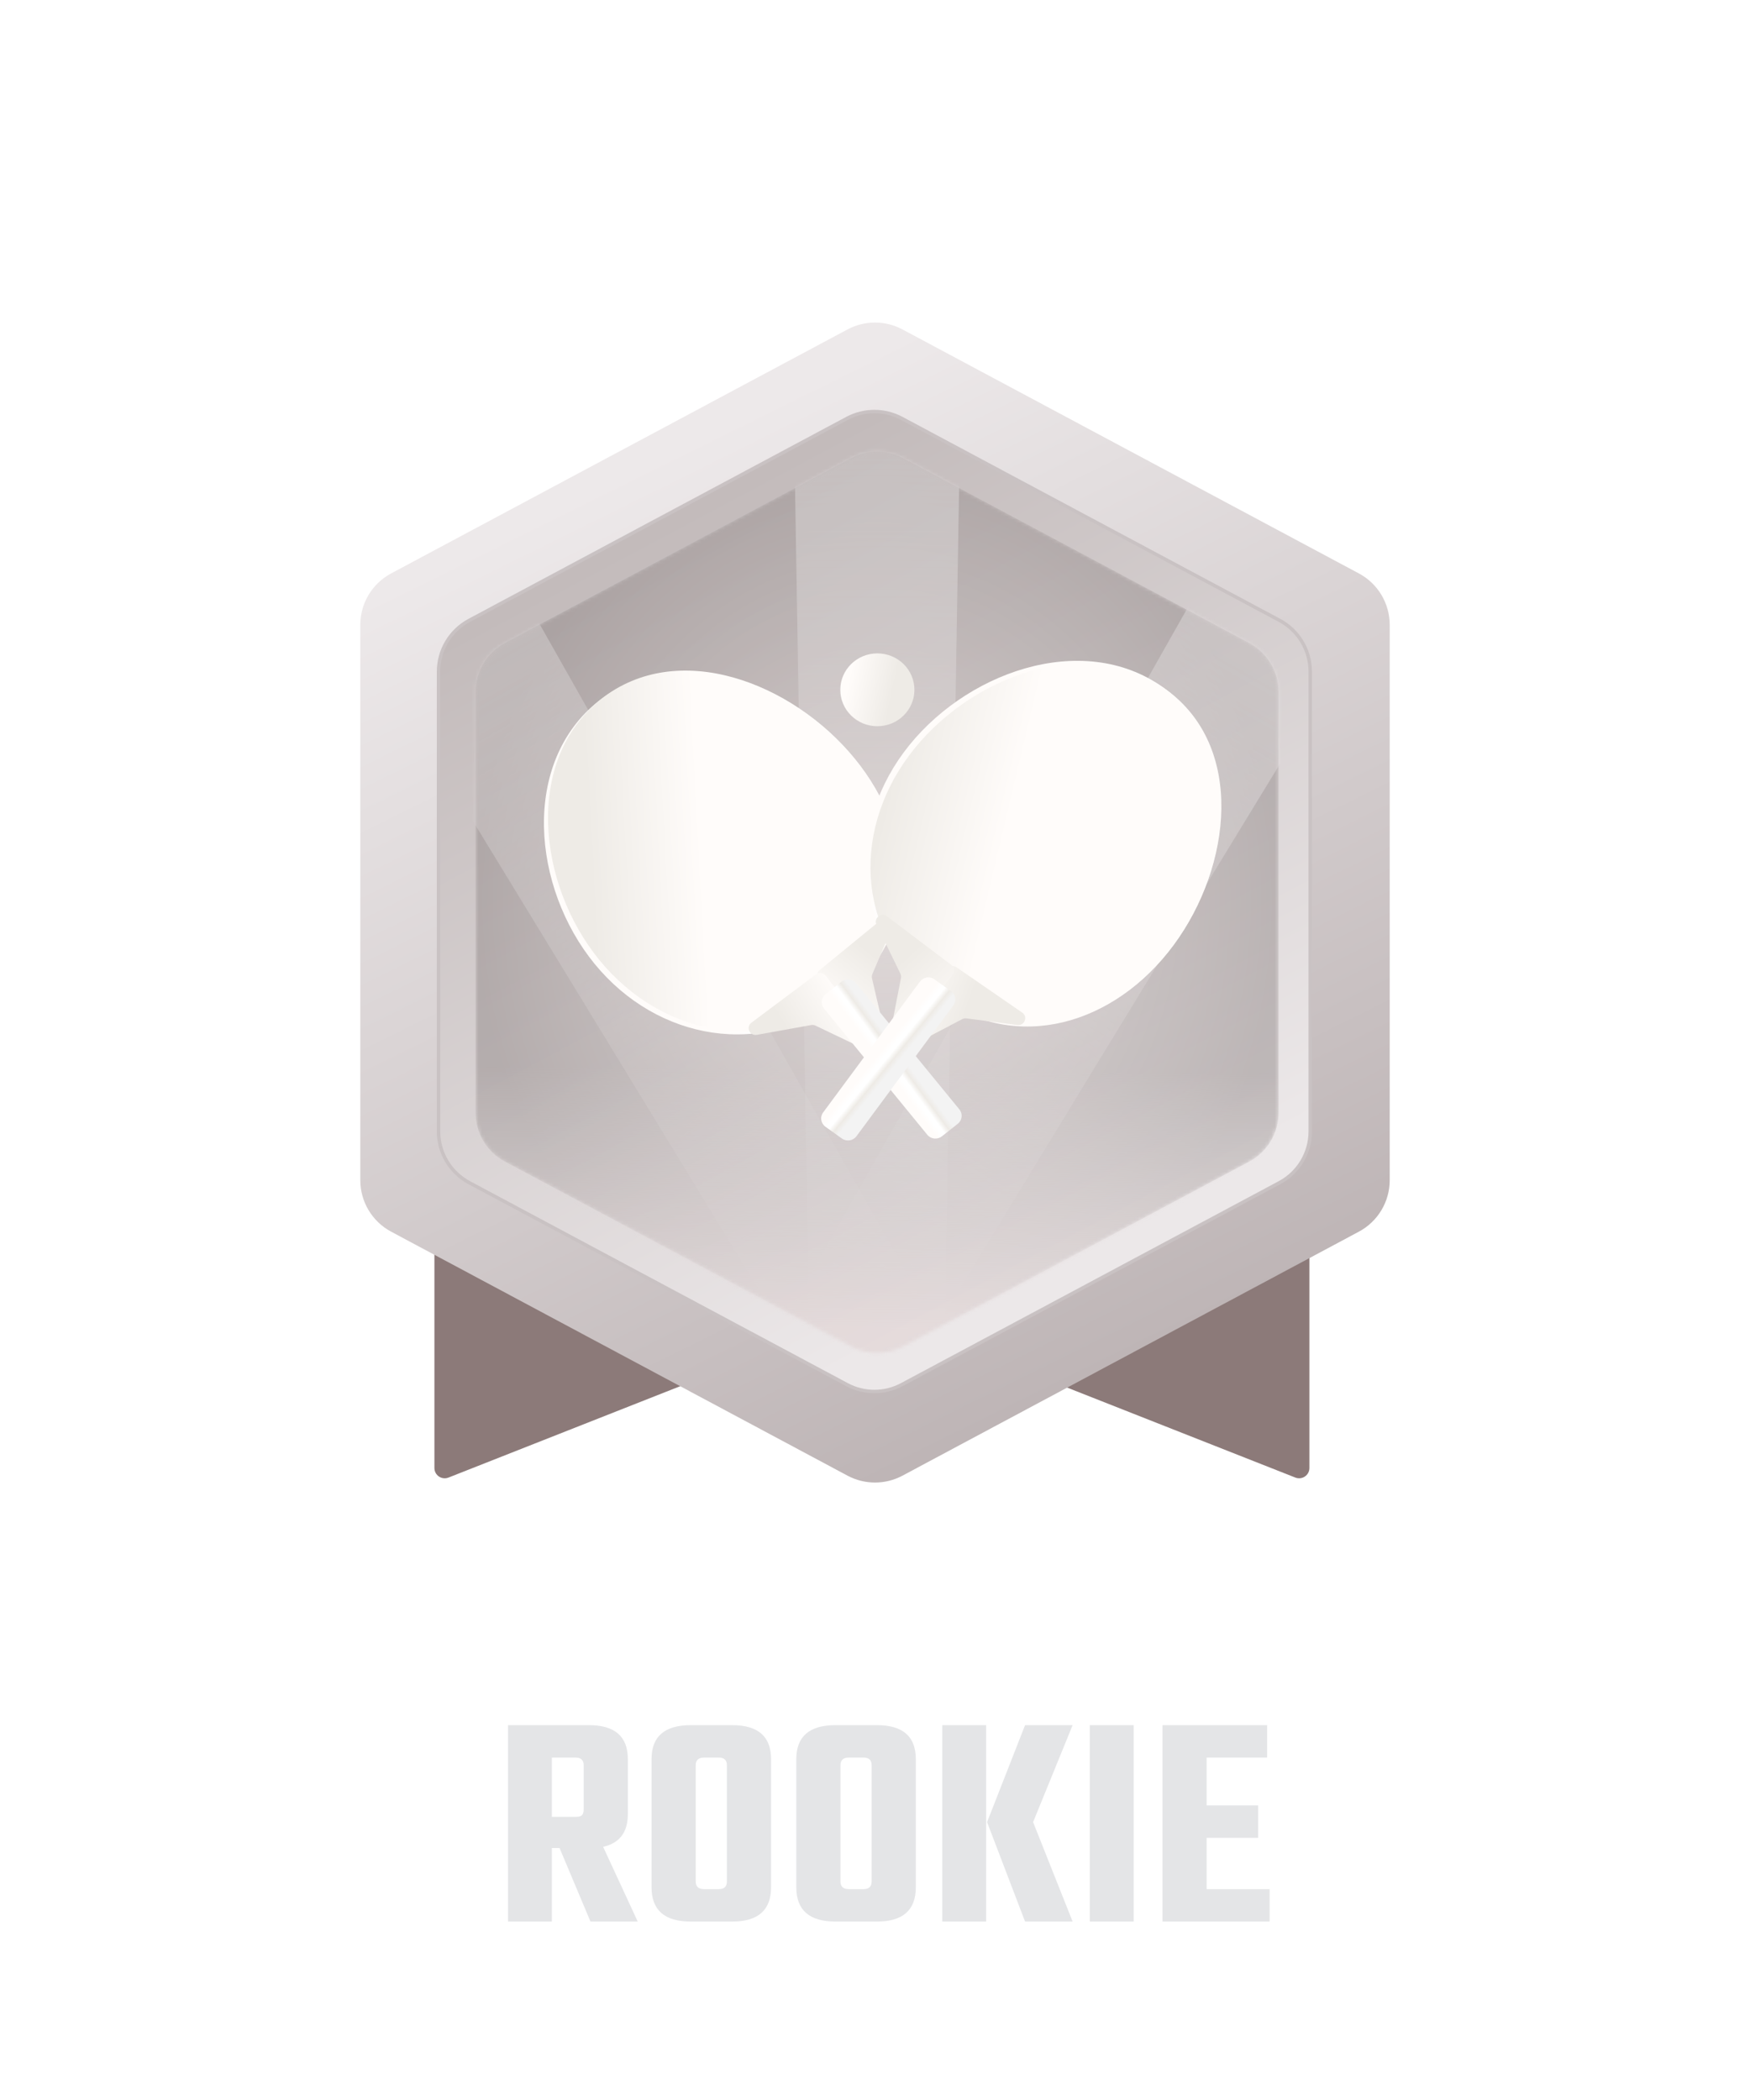 <svg width="510" height="612" viewBox="0 0 510 612" fill="none" xmlns="http://www.w3.org/2000/svg">
<g filter="url(#filter0_d_2496_275)">
<path d="M126.6 427.815V299.545H226.8V392.715L130.7 430.606C128.732 431.382 126.6 429.931 126.6 427.815Z" fill="#8C7A79"/>
<path d="M381.6 427.815V299.545H281.4V392.715L377.5 430.606C379.468 431.382 381.6 429.931 381.6 427.815Z" fill="#8C7A79"/>
<g filter="url(#filter1_d_2496_275)">
<path d="M246.985 88.008L113.985 159.114C108.454 162.071 105 167.834 105 174.106L105 335.949C105 342.221 108.454 347.984 113.985 350.941L246.985 422.047C251.993 424.724 258.007 424.724 263.015 422.047L396.015 350.941C401.546 347.984 405 342.221 405 335.949L405 174.106C405 167.834 401.546 162.071 396.015 159.114L263.015 88.008C258.007 85.331 251.993 85.331 246.985 88.008Z" fill="url(#paint0_linear_2496_275)"/>
<path d="M246.835 113.938L136.751 172.792C131.241 175.739 127.8 181.479 127.8 187.728L127.8 321.732C127.8 327.98 131.241 333.721 136.751 336.667L246.835 395.522C251.824 398.189 257.816 398.189 262.805 395.522L372.889 336.667C378.4 333.721 381.84 327.98 381.84 321.732L381.84 187.728C381.84 181.479 378.4 175.739 372.889 172.792L262.805 113.938C257.816 111.271 251.824 111.271 246.835 113.938Z" fill="url(#paint1_linear_2496_275)"/>
<g filter="url(#filter2_f_2496_275)">
<path fill-rule="evenodd" clip-rule="evenodd" d="M262.569 114.379C257.728 111.79 251.913 111.79 247.071 114.379L136.987 173.233C131.639 176.092 128.3 181.664 128.3 187.728L128.3 321.732C128.3 327.796 131.639 333.367 136.987 336.226L247.071 395.081C251.913 397.669 257.728 397.669 262.569 395.081L372.654 336.226C378.001 333.367 381.34 327.796 381.34 321.732L381.34 187.728C381.34 181.664 378.001 176.093 372.654 173.233L262.569 114.379ZM246.599 113.497C251.736 110.751 257.904 110.751 263.041 113.497L373.125 172.352C378.798 175.385 382.34 181.295 382.34 187.728L382.34 321.732C382.34 328.165 378.798 334.075 373.125 337.108L263.041 395.963C257.904 398.709 251.736 398.709 246.599 395.963L136.515 337.108C130.842 334.075 127.3 328.165 127.3 321.732L127.3 187.728C127.3 181.295 130.842 175.385 136.515 172.352L246.599 113.497Z" fill="#C9C2C3"/>
</g>
<g opacity="0.5">
<mask id="mask0_2496_275" style="mask-type:alpha" maskUnits="userSpaceOnUse" x="138" y="123" width="235" height="264">
<path d="M248.01 125.517L147.12 179.407C141.875 182.209 138.6 187.671 138.6 193.617L138.6 316.303C138.6 322.249 141.875 327.711 147.12 330.513L248.01 384.403C252.753 386.937 258.447 386.937 263.19 384.403L364.08 330.513C369.325 327.711 372.6 322.249 372.6 316.303L372.6 193.617C372.6 187.671 369.325 182.209 364.08 179.407L263.19 125.517C258.447 122.983 252.753 122.983 248.01 125.517Z" fill="#A6D3DE"/>
</mask>
<g mask="url(#mask0_2496_275)">
<path d="M248.01 125.517L147.12 179.407C141.875 182.209 138.6 187.671 138.6 193.617L138.6 316.303C138.6 322.249 141.875 327.711 147.12 330.513L248.01 384.403C252.753 386.937 258.447 386.937 263.19 384.403L364.08 330.513C369.325 327.711 372.6 322.249 372.6 316.303L372.6 193.617C372.6 187.671 369.325 182.209 364.08 179.407L263.19 125.517C258.447 122.983 252.753 122.983 248.01 125.517Z" fill="url(#paint2_radial_2496_275)"/>
<path opacity="0.5" d="M236.041 393.731L231.393 116.176H279.807L275.159 393.731H236.041Z" fill="url(#paint3_linear_2496_275)"/>
<path opacity="0.5" d="M235.418 391.269L90.186 153.183L132.114 129.393L269.296 372.047L235.418 391.269Z" fill="url(#paint4_linear_2496_275)"/>
<path opacity="0.5" d="M231.384 372.047L368.566 129.393L410.493 153.183L265.261 391.269L231.384 372.047Z" fill="url(#paint5_linear_2496_275)"/>
<path d="M138.6 239.093H372.6V388.445H138.6V239.093Z" fill="url(#paint6_linear_2496_275)"/>
<g filter="url(#filter3_i_2496_275)">
<path d="M248.01 125.517L147.12 179.407C141.875 182.209 138.6 187.671 138.6 193.617L138.6 316.303C138.6 322.249 141.875 327.711 147.12 330.513L248.01 384.403C252.753 386.937 258.447 386.937 263.19 384.403L364.08 330.513C369.325 327.711 372.6 322.249 372.6 316.303L372.6 193.617C372.6 187.671 369.325 182.209 364.08 179.407L263.19 125.517C258.447 122.983 252.753 122.983 248.01 125.517Z" fill="#BCB0AE" fill-opacity="0.03"/>
</g>
</g>
</g>
</g>
</g>
<path d="M249.059 221.066C267.332 243.4 267.932 272.738 245.207 290.697C222.482 308.656 191.584 303.262 173.31 280.928C155.037 258.594 151.772 222.234 174.497 204.275C197.222 186.316 230.785 198.732 249.059 221.066Z" fill="url(#paint7_linear_2496_275)"/>
<path d="M249.058 221.068C267.331 243.402 268.194 272.533 245.89 290.159C223.586 307.786 192.986 302.156 174.712 279.822C156.439 257.488 152.877 221.364 175.181 203.737C197.485 186.111 230.785 198.734 249.058 221.068Z" fill="url(#paint8_linear_2496_275)"/>
<path d="M238.59 285.559C237.854 284.72 237.961 283.449 238.829 282.739L256.872 267.985C258.495 266.658 260.837 268.358 260.022 270.272L254.225 283.89C254.063 284.272 254.026 284.695 254.12 285.098L258.064 302.015C258.534 304.03 255.943 305.322 254.57 303.757L238.59 285.559Z" fill="url(#paint9_linear_2496_275)"/>
<path d="M240.625 284.341C239.947 283.471 238.688 283.3 237.808 283.958L218.978 298.043C217.292 299.304 218.493 301.96 220.578 301.583L236.402 298.726C236.823 298.65 237.259 298.709 237.646 298.894L252.825 306.154C254.738 307.07 256.582 304.83 255.286 303.165L240.625 284.341Z" fill="url(#paint10_linear_2496_275)"/>
<path d="M240.151 293.929C239.102 292.647 239.305 290.775 240.605 289.747L245.249 286.077C246.549 285.05 248.453 285.257 249.502 286.539L279.589 323.312C280.638 324.594 280.435 326.466 279.135 327.494L274.491 331.164C273.191 332.191 271.287 331.984 270.238 330.702L240.151 293.929Z" fill="url(#paint11_linear_2496_275)"/>
<path d="M341.988 275.45C324.837 298.628 296.183 306.875 272.599 290.019C249.015 273.164 246.226 242.444 263.376 219.266C280.527 196.088 315.379 183.475 338.963 200.331C362.547 217.186 359.138 252.271 341.988 275.45Z" fill="url(#paint12_linear_2496_275)"/>
<path d="M341.986 275.449C324.836 298.627 296.454 307.069 273.307 290.526C250.16 273.983 247.68 243.484 264.83 220.306C281.981 197.127 316.524 184.294 339.671 200.837C362.818 217.381 359.137 252.271 341.986 275.449Z" fill="url(#paint13_linear_2496_275)"/>
<path d="M275.909 282.402C276.543 281.48 277.813 281.244 278.731 281.877L297.918 295.113C299.641 296.302 298.569 298.99 296.48 298.718L281.639 296.79C281.224 296.736 280.801 296.812 280.43 297.007L264.803 305.2C262.947 306.173 261.029 304.055 262.21 302.337L275.909 282.402Z" fill="url(#paint14_linear_2496_275)"/>
<path d="M277.644 284.007C278.319 283.139 278.153 281.898 277.272 281.232L258.496 267.045C256.813 265.773 254.529 267.592 255.446 269.474L262.408 283.767C262.594 284.148 262.651 284.578 262.57 284.993L259.419 301.256C259.021 303.311 261.711 304.491 263.003 302.83L277.644 284.007Z" fill="url(#paint15_linear_2496_275)"/>
<path d="M268.1 286.071C269.086 284.739 270.977 284.441 272.325 285.404L277.149 288.852C278.497 289.815 278.791 291.676 277.805 293.008L249.592 331.137C248.607 332.469 246.715 332.767 245.367 331.804L240.543 328.356C239.195 327.393 238.901 325.532 239.887 324.2L268.1 286.071Z" fill="url(#paint16_linear_2496_275)"/>
<path d="M266.488 201.029C266.488 206.891 261.653 211.643 255.688 211.643C249.723 211.643 244.888 206.891 244.888 201.029C244.888 195.167 249.723 190.415 255.688 190.415C261.653 190.415 266.488 195.167 266.488 201.029Z" fill="url(#paint17_linear_2496_275)"/>
<g filter="url(#filter4_d_2496_275)">
<path d="M160.83 534.58V556H148.05V498.76H171.63C179.19 498.76 182.97 502.06 182.97 508.66V524.68C182.97 529.96 180.57 533.14 175.77 534.22L185.85 556H172.08L163.08 534.58H160.83ZM160.83 508.21V525.49H167.76C168.6 525.49 169.2 525.34 169.56 525.04C169.92 524.68 170.1 524.11 170.1 523.33V510.46C170.1 508.96 169.32 508.21 167.76 508.21H160.83ZM201.308 498.76H213.368C220.928 498.76 224.708 502.06 224.708 508.66V546.01C224.708 552.67 220.928 556 213.368 556H201.308C193.688 556 189.878 552.67 189.878 546.01V508.66C189.878 502.06 193.688 498.76 201.308 498.76ZM211.838 544.3V510.46C211.838 508.96 211.058 508.21 209.498 508.21H205.178C203.558 508.21 202.748 508.96 202.748 510.46V544.3C202.748 545.8 203.558 546.55 205.178 546.55H209.498C211.058 546.55 211.838 545.8 211.838 544.3ZM243.495 498.76H255.555C263.115 498.76 266.895 502.06 266.895 508.66V546.01C266.895 552.67 263.115 556 255.555 556H243.495C235.875 556 232.065 552.67 232.065 546.01V508.66C232.065 502.06 235.875 498.76 243.495 498.76ZM254.025 544.3V510.46C254.025 508.96 253.245 508.21 251.685 508.21H247.365C245.745 508.21 244.935 508.96 244.935 510.46V544.3C244.935 545.8 245.745 546.55 247.365 546.55H251.685C253.245 546.55 254.025 545.8 254.025 544.3ZM312.593 498.76L301.073 527.02L312.593 556H298.733L287.663 527.02L298.733 498.76H312.593ZM274.613 556V498.76H287.393V556H274.613ZM317.597 498.76H330.377V556H317.597V498.76ZM351.643 546.55H370.003V556H338.773V498.76H369.283V508.21H351.643V522.16H366.673V531.61H351.643V546.55Z" fill="#E4E5E7"/>
</g>
<defs>
<filter id="filter0_d_2496_275" x="75" y="56" width="360" height="404.818" filterUnits="userSpaceOnUse" color-interpolation-filters="sRGB">
<feFlood flood-opacity="0" result="BackgroundImageFix"/>
<feColorMatrix in="SourceAlpha" type="matrix" values="0 0 0 0 0 0 0 0 0 0 0 0 0 0 0 0 0 0 127 0" result="hardAlpha"/>
<feOffset/>
<feGaussianBlur stdDeviation="15"/>
<feColorMatrix type="matrix" values="0 0 0 0 0.925 0 0 0 0 0.91 0 0 0 0 0.914 0 0 0 0.48 0"/>
<feBlend mode="normal" in2="BackgroundImageFix" result="effect1_dropShadow_2496_275"/>
<feBlend mode="normal" in="SourceGraphic" in2="effect1_dropShadow_2496_275" result="shape"/>
</filter>
<filter id="filter1_d_2496_275" x="99" y="86" width="312" height="352.055" filterUnits="userSpaceOnUse" color-interpolation-filters="sRGB">
<feFlood flood-opacity="0" result="BackgroundImageFix"/>
<feColorMatrix in="SourceAlpha" type="matrix" values="0 0 0 0 0 0 0 0 0 0 0 0 0 0 0 0 0 0 127 0" result="hardAlpha"/>
<feOffset dy="8"/>
<feGaussianBlur stdDeviation="3"/>
<feColorMatrix type="matrix" values="0 0 0 0 0.475 0 0 0 0 0.426 0 0 0 0 0.426 0 0 0 0.35 0"/>
<feBlend mode="normal" in2="BackgroundImageFix" result="effect1_dropShadow_2496_275"/>
<feBlend mode="normal" in="SourceGraphic" in2="effect1_dropShadow_2496_275" result="shape"/>
</filter>
<filter id="filter2_f_2496_275" x="127" y="111.137" width="255.64" height="287.185" filterUnits="userSpaceOnUse" color-interpolation-filters="sRGB">
<feFlood flood-opacity="0" result="BackgroundImageFix"/>
<feBlend mode="normal" in="SourceGraphic" in2="BackgroundImageFix" result="shape"/>
<feGaussianBlur stdDeviation="0.15" result="effect1_foregroundBlur_2496_275"/>
</filter>
<filter id="filter3_i_2496_275" x="138.6" y="123.617" width="234" height="262.687" filterUnits="userSpaceOnUse" color-interpolation-filters="sRGB">
<feFlood flood-opacity="0" result="BackgroundImageFix"/>
<feBlend mode="normal" in="SourceGraphic" in2="BackgroundImageFix" result="shape"/>
<feColorMatrix in="SourceAlpha" type="matrix" values="0 0 0 0 0 0 0 0 0 0 0 0 0 0 0 0 0 0 127 0" result="hardAlpha"/>
<feOffset/>
<feGaussianBlur stdDeviation="6.724"/>
<feComposite in2="hardAlpha" operator="arithmetic" k2="-1" k3="1"/>
<feColorMatrix type="matrix" values="0 0 0 0 0.508 0 0 0 0 0.438 0 0 0 0 0.415 0 0 0 1 0"/>
<feBlend mode="normal" in2="shape" result="effect1_innerShadow_2496_275"/>
</filter>
<filter id="filter4_d_2496_275" x="118.05" y="472.76" width="281.953" height="117.24" filterUnits="userSpaceOnUse" color-interpolation-filters="sRGB">
<feFlood flood-opacity="0" result="BackgroundImageFix"/>
<feColorMatrix in="SourceAlpha" type="matrix" values="0 0 0 0 0 0 0 0 0 0 0 0 0 0 0 0 0 0 127 0" result="hardAlpha"/>
<feOffset dy="4"/>
<feGaussianBlur stdDeviation="15"/>
<feComposite in2="hardAlpha" operator="out"/>
<feColorMatrix type="matrix" values="0 0 0 0 0.549 0 0 0 0 0.478 0 0 0 0 0.475 0 0 0 1 0"/>
<feBlend mode="normal" in2="BackgroundImageFix" result="effect1_dropShadow_2496_275"/>
<feBlend mode="normal" in="SourceGraphic" in2="effect1_dropShadow_2496_275" result="shape"/>
</filter>
<linearGradient id="paint0_linear_2496_275" x1="192" y1="125" x2="323.301" y2="390.417" gradientUnits="userSpaceOnUse">
<stop stop-color="#EDE9EA"/>
<stop offset="1" stop-color="#BEB5B6"/>
</linearGradient>
<linearGradient id="paint1_linear_2496_275" x1="190.8" y1="146.819" x2="304.107" y2="359.571" gradientUnits="userSpaceOnUse">
<stop stop-color="#C3BBBB"/>
<stop offset="1" stop-color="#ECE8E9"/>
</linearGradient>
<radialGradient id="paint2_radial_2496_275" cx="0" cy="0" r="1" gradientUnits="userSpaceOnUse" gradientTransform="translate(255.6 254.96) rotate(90) scale(133.497 117)">
<stop stop-color="#DFD6D5"/>
<stop offset="1" stop-color="#918888"/>
</radialGradient>
<linearGradient id="paint3_linear_2496_275" x1="255.6" y1="116.176" x2="255.6" y2="393.731" gradientUnits="userSpaceOnUse">
<stop stop-color="white"/>
<stop offset="1" stop-color="#F2EDED" stop-opacity="0"/>
</linearGradient>
<linearGradient id="paint4_linear_2496_275" x1="111.15" y1="141.288" x2="248.714" y2="383.725" gradientUnits="userSpaceOnUse">
<stop stop-color="white"/>
<stop offset="1" stop-color="#F2EDED" stop-opacity="0"/>
</linearGradient>
<linearGradient id="paint5_linear_2496_275" x1="389.529" y1="141.288" x2="251.966" y2="383.725" gradientUnits="userSpaceOnUse">
<stop stop-color="white"/>
<stop offset="1" stop-color="#F2EDED" stop-opacity="0"/>
</linearGradient>
<linearGradient id="paint6_linear_2496_275" x1="255.6" y1="303.856" x2="254.918" y2="379.191" gradientUnits="userSpaceOnUse">
<stop stop-color="#DEDADA" stop-opacity="0"/>
<stop offset="1" stop-color="#DECFCF"/>
</linearGradient>
<linearGradient id="paint7_linear_2496_275" x1="137.738" y1="192.396" x2="201.916" y2="157.899" gradientUnits="userSpaceOnUse">
<stop offset="0.169" stop-color="#FFFCFA"/>
<stop offset="0.36" stop-color="white"/>
<stop offset="0.452" stop-color="white"/>
<stop offset="0.628" stop-color="#EEEBE6"/>
<stop offset="0.804" stop-color="#F3F3F3"/>
</linearGradient>
<linearGradient id="paint8_linear_2496_275" x1="214.2" y1="261.217" x2="161.007" y2="264.076" gradientUnits="userSpaceOnUse">
<stop offset="0.169" stop-color="#FFFCFA"/>
<stop offset="0.781" stop-color="#EEEBE6"/>
</linearGradient>
<linearGradient id="paint9_linear_2496_275" x1="221.4" y1="285.393" x2="241.825" y2="260.646" gradientUnits="userSpaceOnUse">
<stop offset="0.169" stop-color="#FFFCFA"/>
<stop offset="0.828" stop-color="#EEEBE6"/>
</linearGradient>
<linearGradient id="paint10_linear_2496_275" x1="241.2" y1="273.599" x2="215.858" y2="288.985" gradientUnits="userSpaceOnUse">
<stop offset="0.169" stop-color="#FFFCFA"/>
<stop offset="0.808" stop-color="#EEEBE6"/>
</linearGradient>
<linearGradient id="paint11_linear_2496_275" x1="231.268" y1="277.511" x2="238.616" y2="272.09" gradientUnits="userSpaceOnUse">
<stop offset="0.169" stop-color="#FFFCFA"/>
<stop offset="0.36" stop-color="white"/>
<stop offset="0.452" stop-color="white"/>
<stop offset="0.628" stop-color="#EEEBE6"/>
<stop offset="0.804" stop-color="#F3F3F3"/>
</linearGradient>
<linearGradient id="paint12_linear_2496_275" x1="341.008" y1="162.354" x2="389.983" y2="215.759" gradientUnits="userSpaceOnUse">
<stop offset="0.169" stop-color="#FFFCFA"/>
<stop offset="0.36" stop-color="white"/>
<stop offset="0.452" stop-color="white"/>
<stop offset="0.628" stop-color="#EEEBE6"/>
<stop offset="0.804" stop-color="#F3F3F3"/>
</linearGradient>
<linearGradient id="paint13_linear_2496_275" x1="300" y1="255.909" x2="244.527" y2="242.76" gradientUnits="userSpaceOnUse">
<stop offset="0.169" stop-color="#FFFCFA"/>
<stop offset="0.805" stop-color="#EEEBE6"/>
</linearGradient>
<linearGradient id="paint14_linear_2496_275" x1="265.2" y1="264.754" x2="296.762" y2="276.065" gradientUnits="userSpaceOnUse">
<stop offset="0.169" stop-color="#FFFCFA"/>
<stop offset="0.763" stop-color="#EEEBE6"/>
</linearGradient>
<linearGradient id="paint15_linear_2496_275" x1="312.6" y1="278.906" x2="283.846" y2="248.243" gradientUnits="userSpaceOnUse">
<stop offset="0.169" stop-color="#FFFCFA"/>
<stop offset="0.792" stop-color="#EEEBE6"/>
</linearGradient>
<linearGradient id="paint16_linear_2496_275" x1="281.894" y1="273.356" x2="288.947" y2="279.142" gradientUnits="userSpaceOnUse">
<stop offset="0.169" stop-color="#FFFCFA"/>
<stop offset="0.36" stop-color="white"/>
<stop offset="0.452" stop-color="white"/>
<stop offset="0.628" stop-color="#EEEBE6"/>
<stop offset="0.804" stop-color="#F3F3F3"/>
</linearGradient>
<linearGradient id="paint17_linear_2496_275" x1="248.4" y1="176.892" x2="267.967" y2="181.026" gradientUnits="userSpaceOnUse">
<stop offset="0.169" stop-color="#FFFCFA"/>
<stop offset="0.831" stop-color="#EEEBE6"/>
</linearGradient>
</defs>
</svg>
